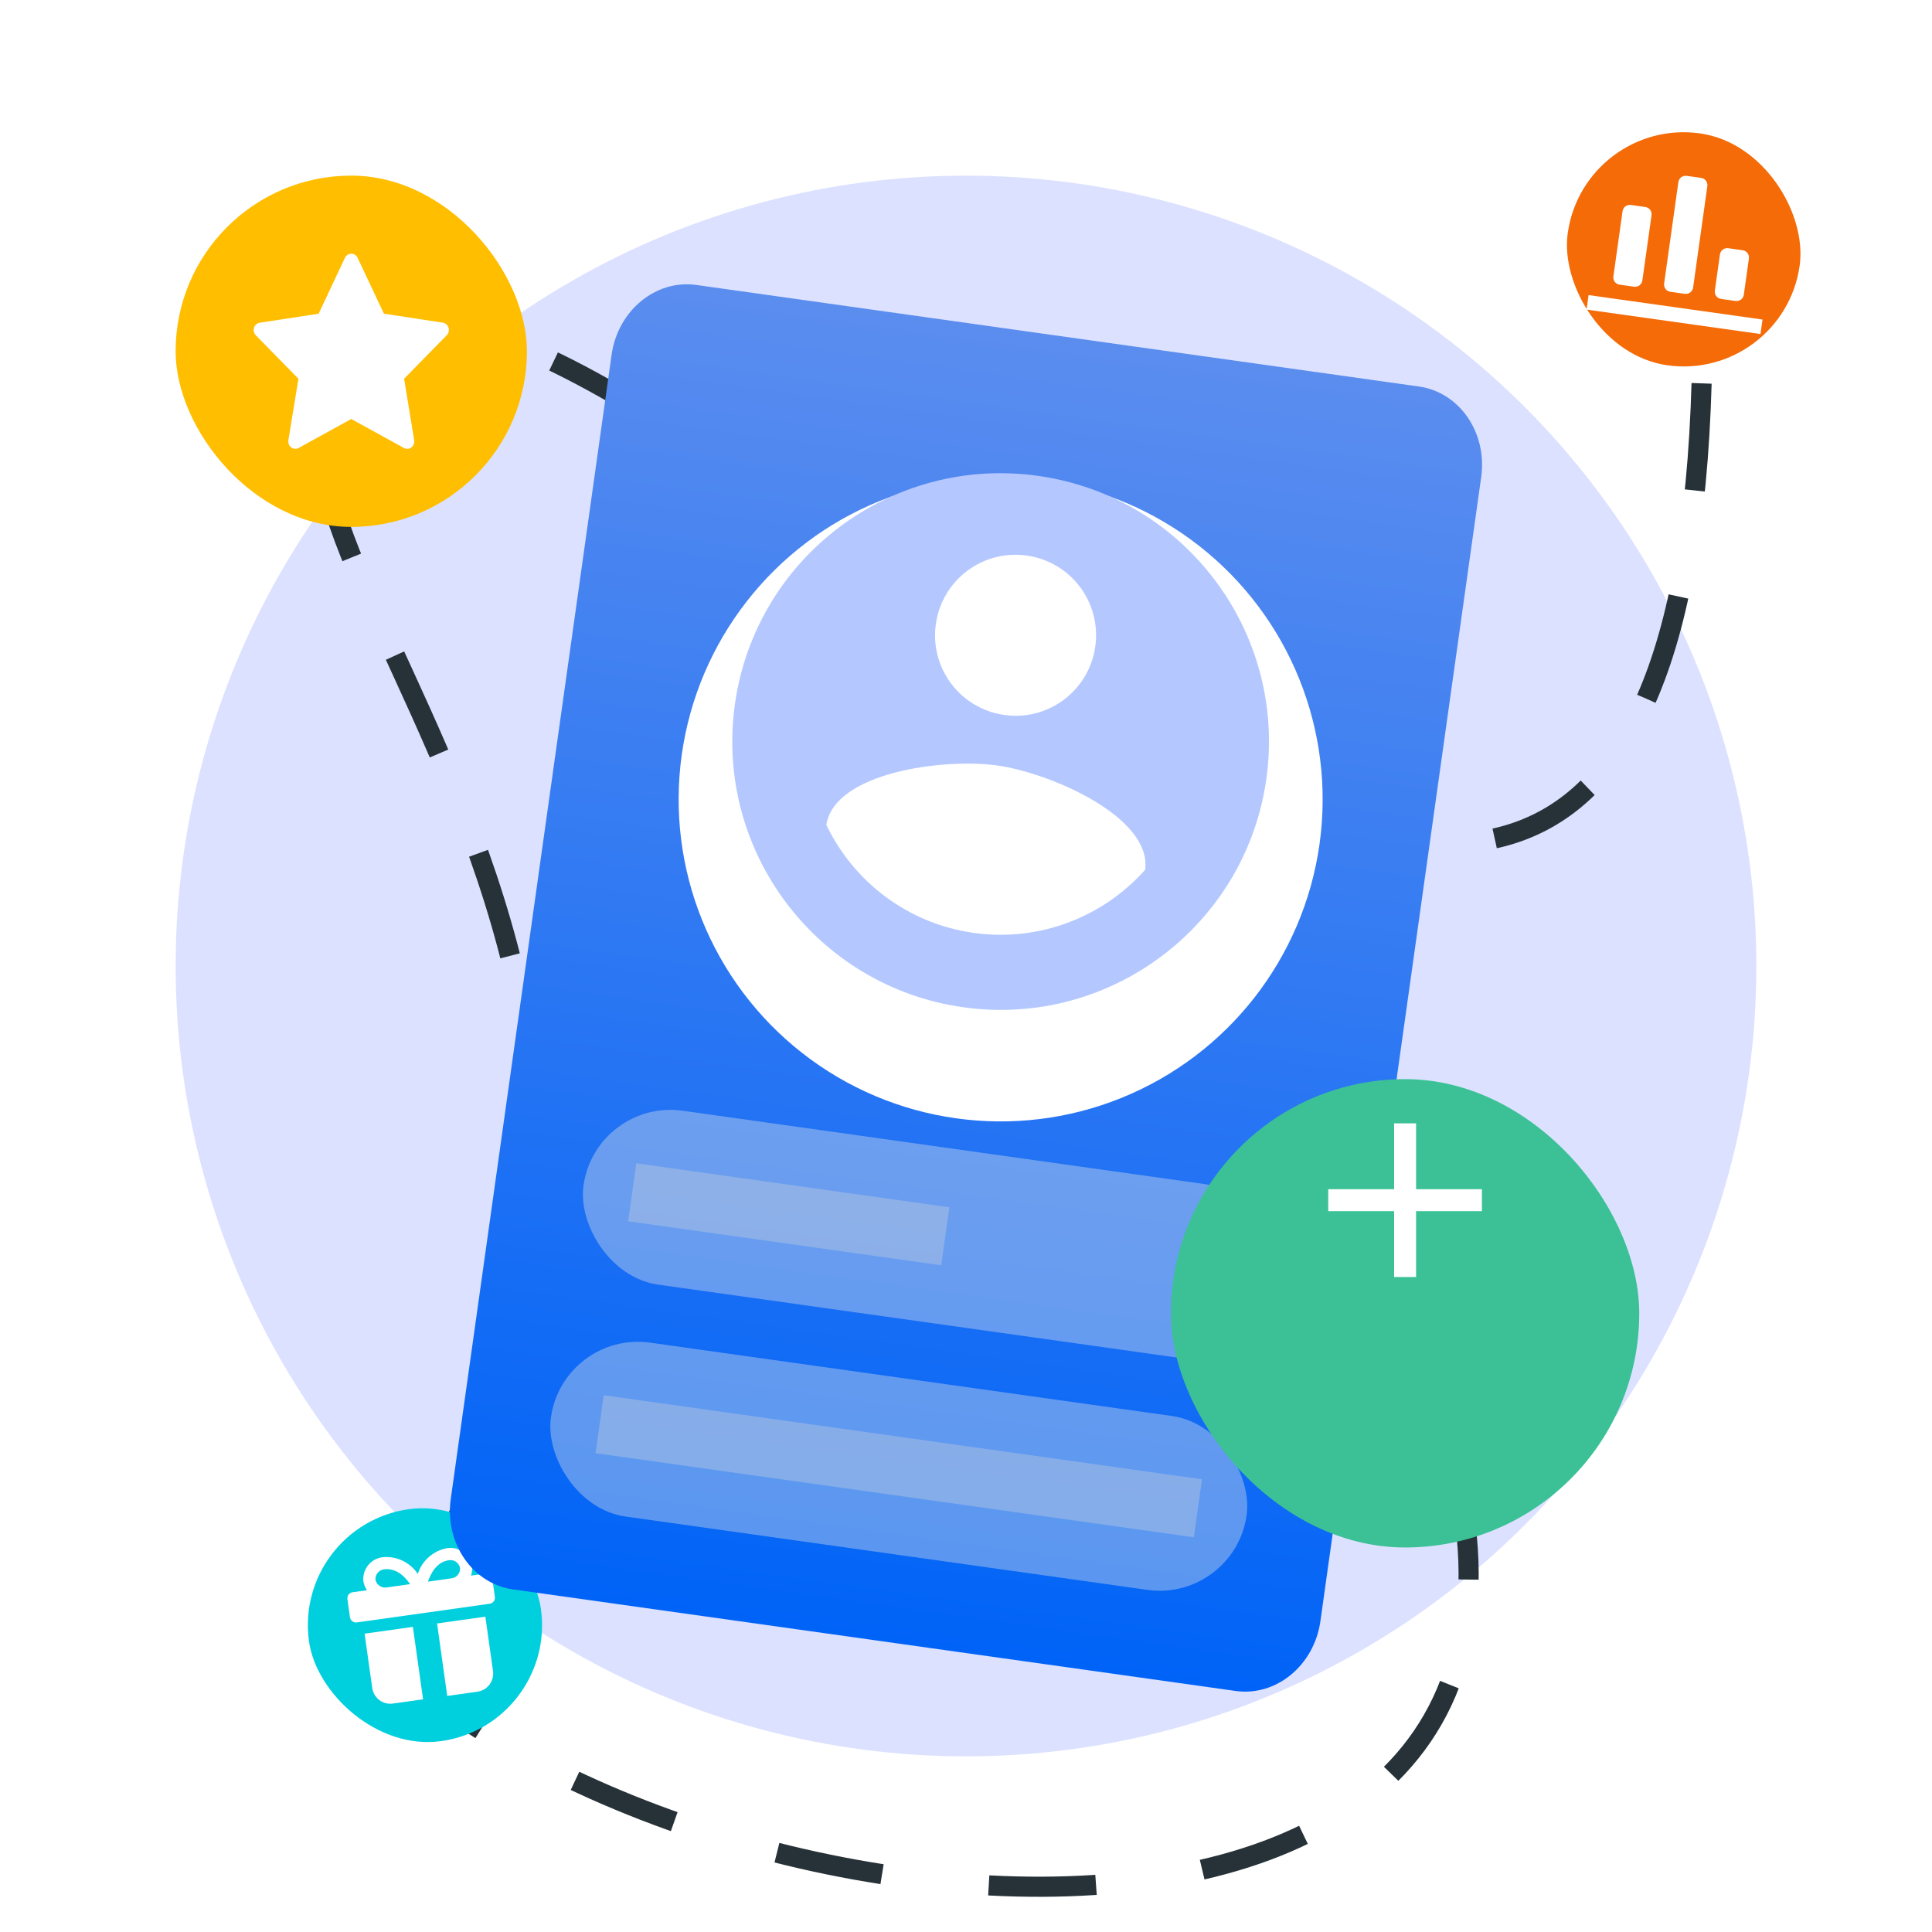 <svg width="72" height="72" viewBox="0 0 72 72" fill="none" xmlns="http://www.w3.org/2000/svg">
<circle cx="36" cy="36" r="29.454" fill="#536DFE" fill-opacity="0.2"/>
<path d="M51.409 47.455C66.136 75.818 27.955 74.318 14.182 61.636C31.364 35.591 4.364 18.273 14.182 12.546C24 6.818 64.773 59.727 63.409 9.818" stroke="#263238" stroke-width="0.75" stroke-miterlimit="10" stroke-dasharray="4 4"/>
<rect x="59.033" y="4.364" width="8.727" height="8.727" rx="4.364" transform="rotate(8 59.033 4.364)" fill="#F46B07"/>
<path fill-rule="evenodd" clip-rule="evenodd" d="M62.249 10.874L62.789 10.95C62.938 10.971 63.076 10.867 63.097 10.718L63.628 6.937C63.649 6.788 63.545 6.65 63.396 6.629L62.856 6.553C62.707 6.532 62.569 6.636 62.548 6.785L62.017 10.566C61.996 10.716 62.1 10.854 62.249 10.874ZM60.898 10.685L60.358 10.609C60.209 10.588 60.105 10.45 60.126 10.301L60.468 7.87C60.489 7.721 60.627 7.617 60.776 7.638L61.316 7.714C61.465 7.735 61.569 7.873 61.548 8.022L61.206 10.453C61.185 10.602 61.047 10.706 60.898 10.685ZM65.684 11.908L59.202 10.997L59.126 11.537L65.608 12.448L65.684 11.908ZM63.907 10.832L64.097 9.482C64.118 9.333 64.256 9.229 64.405 9.25L64.945 9.326C65.094 9.346 65.198 9.484 65.177 9.634L64.987 10.984C64.966 11.133 64.829 11.237 64.679 11.216L64.139 11.14C63.99 11.119 63.886 10.981 63.907 10.832Z" fill="white"/>
<rect x="6.545" y="6.545" width="13.091" height="13.091" rx="6.545" fill="#FFBE00"/>
<path d="M13.326 9.607L14.308 11.69L16.503 12.025C16.551 12.032 16.596 12.054 16.634 12.087C16.671 12.12 16.699 12.163 16.715 12.212C16.73 12.261 16.731 12.313 16.72 12.363C16.708 12.413 16.683 12.458 16.648 12.494L15.06 14.114L15.435 16.404C15.443 16.455 15.438 16.507 15.419 16.555C15.4 16.602 15.37 16.643 15.33 16.674C15.29 16.704 15.244 16.722 15.195 16.725C15.146 16.729 15.097 16.718 15.054 16.695L13.091 15.615L11.128 16.695C11.085 16.719 11.036 16.73 10.987 16.726C10.938 16.722 10.891 16.704 10.852 16.674C10.812 16.644 10.781 16.603 10.763 16.555C10.745 16.508 10.739 16.456 10.747 16.405L11.122 14.116L9.534 12.496C9.499 12.46 9.474 12.415 9.462 12.365C9.45 12.315 9.452 12.263 9.467 12.214C9.483 12.165 9.51 12.122 9.548 12.089C9.585 12.056 9.631 12.034 9.679 12.027L11.874 11.691L12.855 9.607C12.877 9.561 12.911 9.523 12.952 9.496C12.994 9.469 13.042 9.454 13.091 9.454C13.14 9.454 13.188 9.468 13.229 9.495C13.271 9.522 13.305 9.561 13.326 9.607Z" fill="white"/>
<rect x="10.909" y="56.851" width="8.727" height="8.727" rx="4.364" transform="rotate(-8 10.909 56.851)" fill="#00CFDE"/>
<g clip-path="url(#clip0_4747_4937)">
<path fill-rule="evenodd" clip-rule="evenodd" d="M18.092 58.642L17.553 58.718C17.592 58.603 17.606 58.481 17.593 58.36C17.555 58.149 17.436 57.961 17.261 57.837C17.087 57.713 16.87 57.662 16.658 57.696C16.407 57.742 16.173 57.856 15.981 58.026C15.789 58.195 15.647 58.413 15.569 58.656C15.429 58.444 15.233 58.274 15.004 58.164C14.774 58.054 14.519 58.008 14.265 58.032L14.239 58.036C14.03 58.066 13.841 58.175 13.711 58.342C13.581 58.509 13.52 58.719 13.542 58.93L13.544 58.944C13.565 59.059 13.61 59.167 13.676 59.263L13.14 59.338C13.081 59.346 13.027 59.378 12.991 59.426C12.954 59.474 12.939 59.535 12.947 59.595L13.042 60.27C13.05 60.329 13.082 60.383 13.13 60.42C13.178 60.456 13.239 60.471 13.299 60.463L18.25 59.767C18.309 59.759 18.363 59.727 18.4 59.679C18.436 59.631 18.452 59.57 18.443 59.511L18.348 58.836C18.34 58.776 18.308 58.722 18.26 58.686C18.212 58.649 18.151 58.634 18.092 58.642ZM16.728 58.145C16.82 58.13 16.914 58.15 16.991 58.202C17.068 58.254 17.122 58.333 17.143 58.424C17.153 58.516 17.126 58.609 17.069 58.682C17.012 58.756 16.929 58.805 16.837 58.818L15.949 58.943C16.049 58.64 16.272 58.209 16.728 58.145ZM13.993 58.874C13.986 58.781 14.015 58.689 14.074 58.617C14.132 58.544 14.217 58.497 14.309 58.485C14.775 58.422 15.102 58.771 15.284 59.037L14.406 59.16C14.314 59.174 14.22 59.152 14.143 59.099C14.066 59.045 14.013 58.965 13.993 58.874ZM16.288 60.502L16.667 63.203L17.793 63.044C17.972 63.019 18.133 62.924 18.242 62.78C18.351 62.635 18.398 62.453 18.373 62.274L18.088 60.249L16.288 60.502ZM13.587 60.882L15.387 60.629L15.767 63.329L14.642 63.487C14.463 63.512 14.281 63.465 14.137 63.357C13.992 63.248 13.897 63.086 13.872 62.907L13.587 60.882Z" fill="white"/>
</g>
<g filter="url(#filter0_dd_4747_4937)">
<path fill-rule="evenodd" clip-rule="evenodd" d="M46.047 63.017L19.121 59.233C17.607 59.02 16.568 57.509 16.799 55.859L22.792 13.223C23.024 11.572 24.439 10.407 25.953 10.62L52.879 14.404C54.393 14.617 55.432 16.127 55.2 17.778L49.208 60.414C48.976 62.064 47.561 63.23 46.047 63.017Z" fill="url(#paint0_linear_4747_4937)"/>
</g>
<g filter="url(#filter1_d_4747_4937)">
<ellipse cx="37.291" cy="27.636" rx="12" ry="12" transform="rotate(8 37.291 27.636)" fill="white"/>
</g>
<path fill-rule="evenodd" clip-rule="evenodd" d="M38.682 17.733C33.216 16.965 28.156 20.778 27.388 26.244C26.62 31.71 30.433 36.77 35.899 37.538C41.365 38.307 46.425 34.494 47.193 29.027C47.961 23.561 44.148 18.501 38.682 17.733ZM38.265 20.704C39.909 20.935 41.049 22.448 40.818 24.092C40.587 25.736 39.074 26.877 37.43 26.645C35.786 26.414 34.645 24.901 34.876 23.257C35.107 21.613 36.621 20.473 38.265 20.704ZM30.795 30.742C31.802 32.843 33.813 34.418 36.288 34.766C38.764 35.114 41.131 34.154 42.678 32.412C42.925 30.437 39.136 28.804 37.165 28.527C35.185 28.249 31.102 28.776 30.795 30.742Z" fill="#B4C8FF"/>
<rect opacity="0.378" x="22.201" y="40.938" width="26.182" height="6.545" rx="3.273" transform="rotate(8 22.201 40.938)" fill="#E6E6E6"/>
<rect opacity="0.32" x="23.713" y="43.353" width="11.782" height="2.182" transform="rotate(8 23.713 43.353)" fill="#D9D9D9"/>
<rect opacity="0.378" x="20.987" y="49.581" width="26.182" height="6.545" rx="3.273" transform="rotate(8 20.987 49.581)" fill="#E6E6E6"/>
<rect opacity="0.32" x="22.498" y="51.996" width="22.516" height="2.182" transform="rotate(8 22.498 51.996)" fill="#D9D9D9"/>
<g filter="url(#filter2_dd_4747_4937)">
<rect x="43.636" y="36" width="17.454" height="17.454" rx="8.727" fill="#3CC196"/>
</g>
<path d="M55.227 45.136L52.773 45.136L52.773 47.591L51.955 47.591L51.955 45.136L49.5 45.136L49.5 44.318L51.955 44.318L51.955 41.864L52.773 41.864L52.773 44.318L55.227 44.318L55.227 45.136Z" fill="white"/>
<defs>
<filter id="filter0_dd_4747_4937" x="15.767" y="8.595" width="40.466" height="56.447" filterUnits="userSpaceOnUse" color-interpolation-filters="sRGB">
<feFlood flood-opacity="0" result="BackgroundImageFix"/>
<feColorMatrix in="SourceAlpha" type="matrix" values="0 0 0 0 0 0 0 0 0 0 0 0 0 0 0 0 0 0 127 0" result="hardAlpha"/>
<feOffset dy="1"/>
<feGaussianBlur stdDeviation="0.5"/>
<feColorMatrix type="matrix" values="0 0 0 0 0 0 0 0 0 0 0 0 0 0 0 0 0 0 0.47 0"/>
<feBlend mode="normal" in2="BackgroundImageFix" result="effect1_dropShadow_4747_4937"/>
<feColorMatrix in="SourceAlpha" type="matrix" values="0 0 0 0 0 0 0 0 0 0 0 0 0 0 0 0 0 0 127 0" result="hardAlpha"/>
<feOffset dy="-1"/>
<feGaussianBlur stdDeviation="0.5"/>
<feColorMatrix type="matrix" values="0 0 0 0 0 0 0 0 0 0 0 0 0 0 0 0 0 0 0.185 0"/>
<feBlend mode="normal" in2="effect1_dropShadow_4747_4937" result="effect2_dropShadow_4747_4937"/>
<feBlend mode="normal" in="SourceGraphic" in2="effect2_dropShadow_4747_4937" result="shape"/>
</filter>
<filter id="filter1_d_4747_4937" x="20.977" y="13.478" width="32.626" height="32.626" filterUnits="userSpaceOnUse" color-interpolation-filters="sRGB">
<feFlood flood-opacity="0" result="BackgroundImageFix"/>
<feColorMatrix in="SourceAlpha" type="matrix" values="0 0 0 0 0 0 0 0 0 0 0 0 0 0 0 0 0 0 127 0" result="hardAlpha"/>
<feOffset dy="2.156"/>
<feGaussianBlur stdDeviation="2.156"/>
<feColorMatrix type="matrix" values="0 0 0 0 0.055 0 0 0 0 0.118 0 0 0 0 0.243 0 0 0 0.08 0"/>
<feBlend mode="normal" in2="BackgroundImageFix" result="effect1_dropShadow_4747_4937"/>
<feBlend mode="normal" in="SourceGraphic" in2="effect1_dropShadow_4747_4937" result="shape"/>
</filter>
<filter id="filter2_dd_4747_4937" x="35.205" y="31.784" width="34.318" height="34.318" filterUnits="userSpaceOnUse" color-interpolation-filters="sRGB">
<feFlood flood-opacity="0" result="BackgroundImageFix"/>
<feColorMatrix in="SourceAlpha" type="matrix" values="0 0 0 0 0 0 0 0 0 0 0 0 0 0 0 0 0 0 127 0" result="hardAlpha"/>
<feOffset dy="4.216"/>
<feGaussianBlur stdDeviation="4.216"/>
<feColorMatrix type="matrix" values="0 0 0 0 0 0 0 0 0 0 0 0 0 0 0 0 0 0 0.32 0"/>
<feBlend mode="normal" in2="BackgroundImageFix" result="effect1_dropShadow_4747_4937"/>
<feColorMatrix in="SourceAlpha" type="matrix" values="0 0 0 0 0 0 0 0 0 0 0 0 0 0 0 0 0 0 127 0" result="hardAlpha"/>
<feOffset/>
<feGaussianBlur stdDeviation="1.054"/>
<feColorMatrix type="matrix" values="0 0 0 0 0 0 0 0 0 0 0 0 0 0 0 0 0 0 0.04 0"/>
<feBlend mode="normal" in2="effect1_dropShadow_4747_4937" result="effect2_dropShadow_4747_4937"/>
<feBlend mode="normal" in="SourceGraphic" in2="effect2_dropShadow_4747_4937" result="shape"/>
</filter>
<linearGradient id="paint0_linear_4747_4937" x1="23.212" y1="10.234" x2="16.38" y2="58.847" gradientUnits="userSpaceOnUse">
<stop stop-color="#5B8DEF"/>
<stop offset="1" stop-color="#0063F7"/>
</linearGradient>
<clipPath id="clip0_4747_4937">
<rect width="6.545" height="6.545" fill="white" transform="translate(12.141 57.78) rotate(-8)"/>
</clipPath>
</defs>
</svg>
